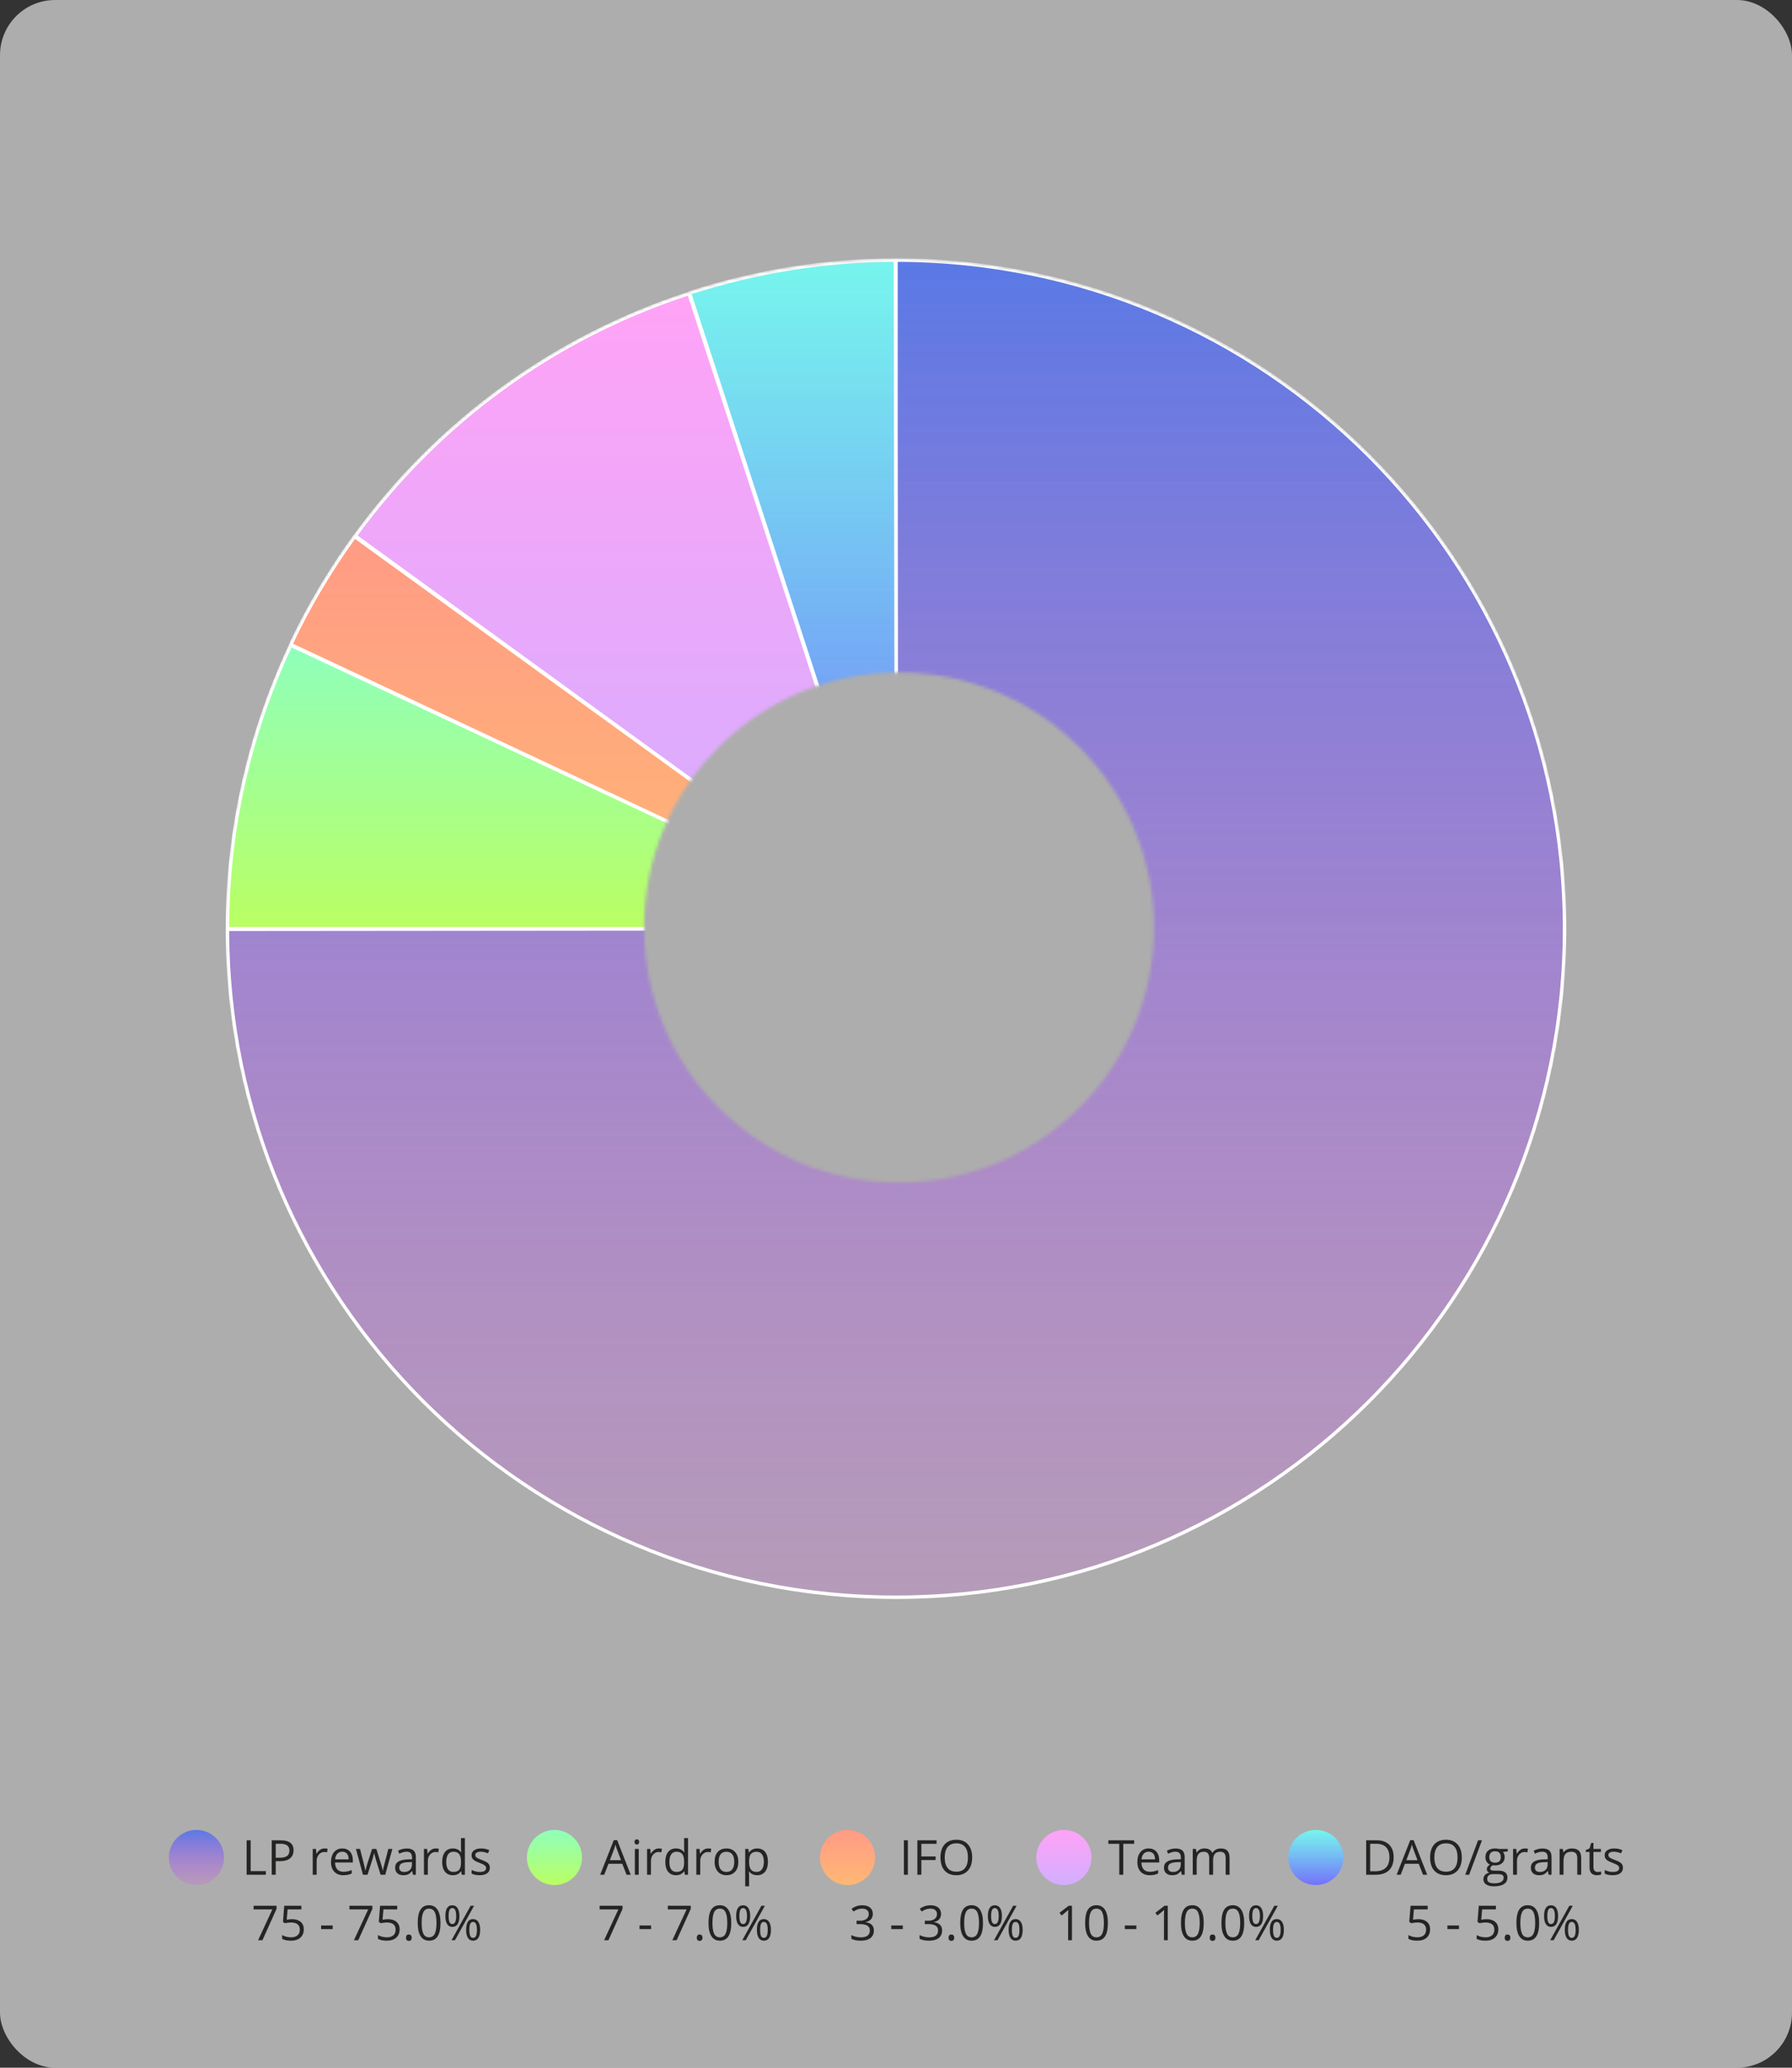 <svg width="520" height="600" viewBox="0 0 520 600" fill="none" xmlns="http://www.w3.org/2000/svg">
<rect x="0" y="0" width="520" height="600" fill="#333333" stroke="none"/>
<rect width="520" height="600" rx="16" fill="white" fill-opacity="0.6"/>
<mask id="mask0" mask-type="alpha" maskUnits="userSpaceOnUse" x="65" y="75" width="390" height="390">
<path fill-rule="evenodd" clip-rule="evenodd" d="M260 465C367.696 465 455 377.696 455 270C455 162.304 367.696 75 260 75C152.304 75 65 162.304 65 270C65 377.696 152.304 465 260 465ZM260.87 343.125C301.736 343.125 334.865 309.996 334.865 269.129C334.865 228.263 301.736 195.134 260.87 195.134C220.003 195.134 186.874 228.263 186.874 269.129C186.874 309.996 220.003 343.125 260.87 343.125Z" fill="#C4C4C4"/>
</mask>
<g mask="url(#mask0)">
<path d="M260.001 75.481C367.221 75.481 454.001 162.262 454.001 269.481C454.001 376.701 367.221 463.481 260.001 463.481C152.955 463.481 66.001 376.701 66.001 269.654L260.001 269.481V75.481Z" fill="url(#paint0_linear)" stroke="white" stroke-linejoin="round"/>
<path d="M65.999 269.481C65.999 241.073 72.235 213.013 84.36 187.204L259.999 269.481H65.999Z" fill="url(#paint1_linear)" stroke="white" stroke-linejoin="round"/>
<path d="M84.359 187.03C89.556 175.945 95.791 165.552 102.893 155.679L259.999 269.48L84.359 187.03Z" fill="url(#paint2_linear)" stroke="white" stroke-linejoin="round"/>
<path d="M103.069 155.506C127.146 122.422 160.923 97.825 199.896 85.18L260.002 269.481L103.069 155.506Z" fill="url(#paint3_linear)" stroke="white" stroke-linejoin="round"/>
<path d="M200.068 85.007C219.295 78.772 239.561 75.481 259.827 75.481L260.174 269.48L200.068 85.007Z" fill="url(#paint4_linear)" stroke="white" stroke-linejoin="round"/>
</g>
<path d="M71.575 544V534.006H72.737V542.947H77.147V544H71.575ZM85.186 536.918C85.186 537.93 84.839 538.709 84.147 539.256C83.458 539.798 82.472 540.069 81.186 540.069H80.011V544H78.849V534.006H81.439C83.937 534.006 85.186 534.977 85.186 536.918ZM80.011 539.071H81.057C82.087 539.071 82.832 538.905 83.292 538.572C83.752 538.24 83.982 537.706 83.982 536.973C83.982 536.312 83.766 535.82 83.333 535.496C82.9 535.173 82.226 535.011 81.31 535.011H80.011V539.071ZM94.168 536.371C94.501 536.371 94.799 536.398 95.064 536.453L94.906 537.506C94.596 537.438 94.323 537.403 94.086 537.403C93.48 537.403 92.96 537.649 92.527 538.142C92.099 538.634 91.885 539.247 91.885 539.98V544H90.75V536.508H91.686L91.816 537.896H91.871C92.149 537.408 92.484 537.032 92.876 536.768C93.268 536.503 93.699 536.371 94.168 536.371ZM99.63 544.137C98.522 544.137 97.647 543.799 97.005 543.125C96.367 542.451 96.048 541.514 96.048 540.315C96.048 539.108 96.344 538.148 96.936 537.438C97.534 536.727 98.333 536.371 99.336 536.371C100.275 536.371 101.018 536.681 101.564 537.301C102.111 537.916 102.385 538.729 102.385 539.741V540.459H97.224C97.246 541.339 97.467 542.006 97.887 542.462C98.311 542.918 98.905 543.146 99.671 543.146C100.478 543.146 101.275 542.977 102.063 542.64V543.651C101.662 543.825 101.282 543.948 100.922 544.021C100.566 544.098 100.136 544.137 99.63 544.137ZM99.322 537.321C98.721 537.321 98.24 537.517 97.88 537.909C97.524 538.301 97.315 538.843 97.251 539.536H101.168C101.168 538.821 101.008 538.274 100.689 537.896C100.37 537.513 99.915 537.321 99.322 537.321ZM110.444 544L109.07 539.604C108.984 539.336 108.822 538.725 108.585 537.772H108.53C108.348 538.57 108.188 539.185 108.052 539.618L106.637 544H105.324L103.28 536.508H104.47C104.953 538.39 105.32 539.823 105.57 540.808C105.826 541.792 105.971 542.455 106.008 542.797H106.062C106.113 542.537 106.192 542.202 106.302 541.792C106.416 541.377 106.514 541.049 106.596 540.808L107.97 536.508H109.2L110.54 540.808C110.795 541.591 110.968 542.25 111.06 542.783H111.114C111.132 542.619 111.18 542.366 111.258 542.024C111.34 541.683 111.816 539.844 112.687 536.508H113.862L111.791 544H110.444ZM119.83 544L119.604 542.934H119.55C119.176 543.403 118.802 543.722 118.429 543.891C118.06 544.055 117.597 544.137 117.041 544.137C116.298 544.137 115.715 543.945 115.291 543.562C114.872 543.18 114.662 542.635 114.662 541.929C114.662 540.416 115.872 539.623 118.292 539.55L119.563 539.509V539.044C119.563 538.456 119.436 538.023 119.181 537.745C118.93 537.463 118.527 537.321 117.971 537.321C117.346 537.321 116.64 537.513 115.852 537.896L115.503 537.027C115.872 536.827 116.275 536.67 116.713 536.556C117.155 536.442 117.597 536.385 118.039 536.385C118.932 536.385 119.593 536.583 120.021 536.979C120.454 537.376 120.671 538.012 120.671 538.887V544H119.83ZM117.267 543.2C117.973 543.2 118.527 543.007 118.928 542.619C119.333 542.232 119.536 541.689 119.536 540.992V540.315L118.401 540.363C117.499 540.395 116.847 540.536 116.446 540.787C116.05 541.033 115.852 541.418 115.852 541.942C115.852 542.353 115.975 542.665 116.221 542.879C116.471 543.093 116.82 543.2 117.267 543.2ZM126.434 536.371C126.766 536.371 127.065 536.398 127.329 536.453L127.172 537.506C126.862 537.438 126.589 537.403 126.352 537.403C125.745 537.403 125.226 537.649 124.793 538.142C124.365 538.634 124.15 539.247 124.15 539.98V544H123.016V536.508H123.952L124.082 537.896H124.137C124.415 537.408 124.75 537.032 125.142 536.768C125.534 536.503 125.964 536.371 126.434 536.371ZM133.83 542.995H133.769C133.244 543.756 132.461 544.137 131.417 544.137C130.437 544.137 129.674 543.802 129.127 543.132C128.585 542.462 128.313 541.509 128.313 540.274C128.313 539.039 128.587 538.08 129.134 537.396C129.681 536.713 130.442 536.371 131.417 536.371C132.433 536.371 133.213 536.74 133.755 537.479H133.844L133.796 536.938L133.769 536.412V533.363H134.903V544H133.98L133.83 542.995ZM131.561 543.187C132.335 543.187 132.896 542.977 133.242 542.558C133.593 542.134 133.769 541.452 133.769 540.514V540.274C133.769 539.213 133.591 538.456 133.235 538.005C132.884 537.549 132.322 537.321 131.547 537.321C130.882 537.321 130.371 537.581 130.016 538.101C129.665 538.616 129.489 539.345 129.489 540.288C129.489 541.245 129.665 541.967 130.016 542.455C130.367 542.943 130.882 543.187 131.561 543.187ZM142.149 541.956C142.149 542.653 141.89 543.191 141.37 543.569C140.851 543.948 140.121 544.137 139.183 544.137C138.189 544.137 137.414 543.979 136.858 543.665V542.612C137.218 542.795 137.604 542.938 138.014 543.043C138.428 543.148 138.827 543.2 139.21 543.2C139.802 543.2 140.258 543.107 140.577 542.92C140.896 542.729 141.056 542.439 141.056 542.052C141.056 541.76 140.928 541.512 140.673 541.307C140.422 541.097 139.93 540.851 139.196 540.568C138.499 540.309 138.002 540.083 137.706 539.892C137.414 539.696 137.196 539.475 137.05 539.229C136.909 538.982 136.838 538.688 136.838 538.347C136.838 537.736 137.086 537.255 137.583 536.904C138.08 536.549 138.761 536.371 139.627 536.371C140.434 536.371 141.222 536.535 141.992 536.863L141.589 537.786C140.837 537.476 140.156 537.321 139.545 537.321C139.007 537.321 138.602 537.406 138.328 537.574C138.055 537.743 137.918 537.975 137.918 538.271C137.918 538.472 137.968 538.643 138.068 538.784C138.173 538.925 138.34 539.06 138.567 539.188C138.795 539.315 139.233 539.5 139.88 539.741C140.769 540.065 141.368 540.391 141.678 540.719C141.992 541.047 142.149 541.459 142.149 541.956ZM74.897 563L79.04 554.052H73.592V553.006H80.243V553.915L76.155 563H74.897ZM84.769 556.896C85.821 556.896 86.648 557.158 87.25 557.682C87.856 558.201 88.159 558.914 88.159 559.821C88.159 560.856 87.829 561.667 87.168 562.255C86.512 562.843 85.605 563.137 84.447 563.137C83.322 563.137 82.463 562.957 81.87 562.597V561.503C82.189 561.708 82.586 561.87 83.06 561.988C83.534 562.102 84.001 562.159 84.461 562.159C85.263 562.159 85.885 561.97 86.327 561.592C86.774 561.214 86.997 560.667 86.997 559.951C86.997 558.557 86.143 557.859 84.434 557.859C84.001 557.859 83.422 557.925 82.697 558.058L82.109 557.682L82.485 553.006H87.455V554.052H83.456L83.203 557.053C83.727 556.948 84.249 556.896 84.769 556.896ZM93.184 559.767V558.728H96.54V559.767H93.184ZM102.706 563L106.849 554.052H101.4V553.006H108.052V553.915L103.964 563H102.706ZM112.577 556.896C113.63 556.896 114.457 557.158 115.059 557.682C115.665 558.201 115.968 558.914 115.968 559.821C115.968 560.856 115.637 561.667 114.977 562.255C114.32 562.843 113.413 563.137 112.256 563.137C111.13 563.137 110.271 562.957 109.679 562.597V561.503C109.998 561.708 110.394 561.87 110.868 561.988C111.342 562.102 111.809 562.159 112.27 562.159C113.072 562.159 113.694 561.97 114.136 561.592C114.582 561.214 114.806 560.667 114.806 559.951C114.806 558.557 113.951 557.859 112.242 557.859C111.809 557.859 111.23 557.925 110.506 558.058L109.918 557.682L110.294 553.006H115.264V554.052H111.265L111.012 557.053C111.536 556.948 112.058 556.896 112.577 556.896ZM117.82 562.275C117.82 561.97 117.889 561.74 118.025 561.585C118.167 561.425 118.367 561.346 118.627 561.346C118.891 561.346 119.096 561.425 119.242 561.585C119.393 561.74 119.468 561.97 119.468 562.275C119.468 562.572 119.393 562.799 119.242 562.959C119.092 563.118 118.887 563.198 118.627 563.198C118.395 563.198 118.201 563.128 118.046 562.986C117.896 562.84 117.82 562.604 117.82 562.275ZM127.821 557.989C127.821 559.716 127.548 561.006 127.001 561.858C126.459 562.711 125.627 563.137 124.506 563.137C123.43 563.137 122.612 562.701 122.052 561.831C121.491 560.956 121.211 559.675 121.211 557.989C121.211 556.248 121.482 554.956 122.024 554.113C122.567 553.27 123.394 552.849 124.506 552.849C125.59 552.849 126.413 553.288 126.974 554.168C127.539 555.048 127.821 556.321 127.821 557.989ZM122.359 557.989C122.359 559.443 122.53 560.503 122.872 561.168C123.214 561.829 123.758 562.159 124.506 562.159C125.262 562.159 125.809 561.824 126.146 561.154C126.488 560.48 126.659 559.425 126.659 557.989C126.659 556.554 126.488 555.503 126.146 554.838C125.809 554.168 125.262 553.833 124.506 553.833C123.758 553.833 123.214 554.163 122.872 554.824C122.53 555.48 122.359 556.535 122.359 557.989ZM130.18 555.986C130.18 556.761 130.264 557.342 130.433 557.729C130.601 558.117 130.875 558.311 131.253 558.311C132 558.311 132.374 557.536 132.374 555.986C132.374 554.446 132 553.676 131.253 553.676C130.875 553.676 130.601 553.867 130.433 554.25C130.264 554.633 130.18 555.212 130.18 555.986ZM133.311 555.986C133.311 557.025 133.135 557.812 132.784 558.345C132.438 558.873 131.927 559.138 131.253 559.138C130.615 559.138 130.118 558.867 129.763 558.324C129.412 557.782 129.236 557.003 129.236 555.986C129.236 554.952 129.405 554.173 129.742 553.648C130.084 553.124 130.588 552.862 131.253 552.862C131.914 552.862 132.422 553.133 132.777 553.676C133.133 554.218 133.311 554.988 133.311 555.986ZM136.195 559.992C136.195 560.771 136.28 561.355 136.448 561.742C136.617 562.125 136.893 562.316 137.275 562.316C137.658 562.316 137.941 562.127 138.123 561.749C138.305 561.366 138.396 560.781 138.396 559.992C138.396 559.213 138.305 558.636 138.123 558.263C137.941 557.884 137.658 557.695 137.275 557.695C136.893 557.695 136.617 557.884 136.448 558.263C136.28 558.636 136.195 559.213 136.195 559.992ZM139.333 559.992C139.333 561.027 139.158 561.811 138.807 562.344C138.46 562.872 137.95 563.137 137.275 563.137C136.628 563.137 136.129 562.866 135.778 562.323C135.432 561.781 135.259 561.004 135.259 559.992C135.259 558.958 135.427 558.178 135.765 557.654C136.106 557.13 136.61 556.868 137.275 556.868C137.923 556.868 138.426 557.137 138.786 557.675C139.151 558.208 139.333 558.98 139.333 559.992ZM137.569 553.006L132.025 563H131.021L136.564 553.006H137.569Z" fill="#252423"/>
<path d="M49 539C49 543.418 52.582 547 57 547C61.418 547 65 543.418 65 539C65 534.582 61.418 531 57 531C52.582 531 49 534.582 49 539Z" fill="url(#paint5_linear)"/>
<path d="M181.814 544L180.57 540.821H176.564L175.334 544H174.158L178.109 533.965H179.087L183.018 544H181.814ZM180.208 539.775L179.046 536.679C178.896 536.287 178.741 535.806 178.581 535.236C178.481 535.674 178.337 536.155 178.15 536.679L176.975 539.775H180.208ZM185.355 544H184.221V536.508H185.355V544ZM184.125 534.478C184.125 534.218 184.189 534.029 184.316 533.91C184.444 533.787 184.604 533.726 184.795 533.726C184.977 533.726 185.134 533.787 185.267 533.91C185.399 534.033 185.465 534.222 185.465 534.478C185.465 534.733 185.399 534.924 185.267 535.052C185.134 535.175 184.977 535.236 184.795 535.236C184.604 535.236 184.444 535.175 184.316 535.052C184.189 534.924 184.125 534.733 184.125 534.478ZM191.18 536.371C191.512 536.371 191.811 536.398 192.075 536.453L191.918 537.506C191.608 537.438 191.335 537.403 191.098 537.403C190.492 537.403 189.972 537.649 189.539 538.142C189.111 538.634 188.896 539.247 188.896 539.98V544H187.762V536.508H188.698L188.828 537.896H188.883C189.161 537.408 189.496 537.032 189.888 536.768C190.28 536.503 190.71 536.371 191.18 536.371ZM198.576 542.995H198.515C197.991 543.756 197.207 544.137 196.163 544.137C195.183 544.137 194.42 543.802 193.873 543.132C193.331 542.462 193.06 541.509 193.06 540.274C193.06 539.039 193.333 538.08 193.88 537.396C194.427 536.713 195.188 536.371 196.163 536.371C197.179 536.371 197.959 536.74 198.501 537.479H198.59L198.542 536.938L198.515 536.412V533.363H199.649V544H198.727L198.576 542.995ZM196.307 543.187C197.081 543.187 197.642 542.977 197.988 542.558C198.339 542.134 198.515 541.452 198.515 540.514V540.274C198.515 539.213 198.337 538.456 197.981 538.005C197.631 537.549 197.068 537.321 196.293 537.321C195.628 537.321 195.117 537.581 194.762 538.101C194.411 538.616 194.235 539.345 194.235 540.288C194.235 541.245 194.411 541.967 194.762 542.455C195.113 542.943 195.628 543.187 196.307 543.187ZM205.48 536.371C205.813 536.371 206.112 536.398 206.376 536.453L206.219 537.506C205.909 537.438 205.635 537.403 205.398 537.403C204.792 537.403 204.273 537.649 203.84 538.142C203.411 538.634 203.197 539.247 203.197 539.98V544H202.062V536.508H202.999L203.129 537.896H203.184C203.462 537.408 203.797 537.032 204.188 536.768C204.58 536.503 205.011 536.371 205.48 536.371ZM214.244 540.247C214.244 541.468 213.937 542.423 213.321 543.111C212.706 543.795 211.856 544.137 210.771 544.137C210.102 544.137 209.507 543.979 208.987 543.665C208.468 543.351 208.067 542.899 207.784 542.312C207.502 541.724 207.36 541.035 207.36 540.247C207.36 539.026 207.666 538.076 208.276 537.396C208.887 536.713 209.735 536.371 210.819 536.371C211.868 536.371 212.699 536.72 213.314 537.417C213.934 538.114 214.244 539.058 214.244 540.247ZM208.536 540.247C208.536 541.204 208.728 541.933 209.11 542.435C209.493 542.936 210.056 543.187 210.799 543.187C211.542 543.187 212.104 542.938 212.487 542.441C212.875 541.94 213.068 541.209 213.068 540.247C213.068 539.295 212.875 538.572 212.487 538.08C212.104 537.583 211.537 537.335 210.785 537.335C210.042 537.335 209.482 537.579 209.104 538.066C208.725 538.554 208.536 539.281 208.536 540.247ZM219.727 544.137C219.239 544.137 218.792 544.048 218.387 543.87C217.986 543.688 217.648 543.41 217.375 543.036H217.293C217.348 543.474 217.375 543.888 217.375 544.28V547.363H216.24V536.508H217.163L217.32 537.533H217.375C217.667 537.123 218.006 536.827 218.394 536.645C218.781 536.462 219.225 536.371 219.727 536.371C220.72 536.371 221.486 536.711 222.023 537.39C222.566 538.069 222.837 539.021 222.837 540.247C222.837 541.478 222.561 542.435 222.01 543.118C221.463 543.797 220.702 544.137 219.727 544.137ZM219.562 537.335C218.797 537.335 218.243 537.547 217.901 537.971C217.56 538.395 217.384 539.069 217.375 539.994V540.247C217.375 541.3 217.55 542.054 217.901 542.51C218.252 542.961 218.815 543.187 219.59 543.187C220.237 543.187 220.743 542.924 221.107 542.4C221.477 541.876 221.661 541.154 221.661 540.233C221.661 539.299 221.477 538.584 221.107 538.087C220.743 537.586 220.228 537.335 219.562 537.335ZM175.3 563L179.442 554.052H173.994V553.006H180.646V553.915L176.558 563H175.3ZM185.574 559.767V558.728H188.931V559.767H185.574ZM195.097 563L199.239 554.052H193.791V553.006H200.442V553.915L196.354 563H195.097ZM202.199 562.275C202.199 561.97 202.268 561.74 202.404 561.585C202.546 561.425 202.746 561.346 203.006 561.346C203.27 561.346 203.475 561.425 203.621 561.585C203.771 561.74 203.847 561.97 203.847 562.275C203.847 562.572 203.771 562.799 203.621 562.959C203.471 563.118 203.266 563.198 203.006 563.198C202.773 563.198 202.58 563.128 202.425 562.986C202.274 562.84 202.199 562.604 202.199 562.275ZM212.2 557.989C212.2 559.716 211.927 561.006 211.38 561.858C210.838 562.711 210.006 563.137 208.885 563.137C207.809 563.137 206.991 562.701 206.431 561.831C205.87 560.956 205.59 559.675 205.59 557.989C205.59 556.248 205.861 554.956 206.403 554.113C206.946 553.27 207.773 552.849 208.885 552.849C209.969 552.849 210.792 553.288 211.353 554.168C211.918 555.048 212.2 556.321 212.2 557.989ZM206.738 557.989C206.738 559.443 206.909 560.503 207.251 561.168C207.593 561.829 208.137 562.159 208.885 562.159C209.641 562.159 210.188 561.824 210.525 561.154C210.867 560.48 211.038 559.425 211.038 557.989C211.038 556.554 210.867 555.503 210.525 554.838C210.188 554.168 209.641 553.833 208.885 553.833C208.137 553.833 207.593 554.163 207.251 554.824C206.909 555.48 206.738 556.535 206.738 557.989ZM214.559 555.986C214.559 556.761 214.643 557.342 214.812 557.729C214.98 558.117 215.254 558.311 215.632 558.311C216.379 558.311 216.753 557.536 216.753 555.986C216.753 554.446 216.379 553.676 215.632 553.676C215.254 553.676 214.98 553.867 214.812 554.25C214.643 554.633 214.559 555.212 214.559 555.986ZM217.689 555.986C217.689 557.025 217.514 557.812 217.163 558.345C216.817 558.873 216.306 559.138 215.632 559.138C214.994 559.138 214.497 558.867 214.142 558.324C213.791 557.782 213.615 557.003 213.615 555.986C213.615 554.952 213.784 554.173 214.121 553.648C214.463 553.124 214.966 552.862 215.632 552.862C216.293 552.862 216.801 553.133 217.156 553.676C217.512 554.218 217.689 554.988 217.689 555.986ZM220.574 559.992C220.574 560.771 220.659 561.355 220.827 561.742C220.996 562.125 221.271 562.316 221.654 562.316C222.037 562.316 222.32 562.127 222.502 561.749C222.684 561.366 222.775 560.781 222.775 559.992C222.775 559.213 222.684 558.636 222.502 558.263C222.32 557.884 222.037 557.695 221.654 557.695C221.271 557.695 220.996 557.884 220.827 558.263C220.659 558.636 220.574 559.213 220.574 559.992ZM223.712 559.992C223.712 561.027 223.536 561.811 223.186 562.344C222.839 562.872 222.329 563.137 221.654 563.137C221.007 563.137 220.508 562.866 220.157 562.323C219.811 561.781 219.638 561.004 219.638 559.992C219.638 558.958 219.806 558.178 220.144 557.654C220.485 557.13 220.989 556.868 221.654 556.868C222.301 556.868 222.805 557.137 223.165 557.675C223.53 558.208 223.712 558.98 223.712 559.992ZM221.948 553.006L216.404 563H215.399L220.943 553.006H221.948Z" fill="#252423"/>
<path d="M152.891 539C152.891 543.418 156.472 547 160.891 547C165.309 547 168.891 543.418 168.891 539C168.891 534.582 165.309 531 160.891 531C156.472 531 152.891 534.582 152.891 539Z" fill="url(#paint6_linear)"/>
<path d="M262.285 544V534.006H263.447V544H262.285ZM267.357 544H266.195V534.006H271.767V535.038H267.357V538.695H271.5V539.728H267.357V544ZM282.103 538.989C282.103 540.589 281.697 541.847 280.886 542.763C280.079 543.679 278.956 544.137 277.516 544.137C276.044 544.137 274.907 543.688 274.104 542.79C273.307 541.888 272.908 540.616 272.908 538.976C272.908 537.349 273.309 536.089 274.111 535.195C274.913 534.298 276.053 533.849 277.529 533.849C278.965 533.849 280.086 534.304 280.893 535.216C281.699 536.127 282.103 537.385 282.103 538.989ZM274.139 538.989C274.139 540.343 274.426 541.37 275 542.072C275.579 542.77 276.417 543.118 277.516 543.118C278.623 543.118 279.459 542.77 280.024 542.072C280.59 541.375 280.872 540.347 280.872 538.989C280.872 537.645 280.59 536.626 280.024 535.934C279.464 535.236 278.632 534.888 277.529 534.888C276.422 534.888 275.579 535.239 275 535.94C274.426 536.638 274.139 537.654 274.139 538.989ZM253.275 555.357C253.275 555.995 253.095 556.517 252.735 556.923C252.38 557.328 251.874 557.6 251.218 557.736V557.791C252.02 557.891 252.615 558.146 253.002 558.557C253.389 558.967 253.583 559.505 253.583 560.17C253.583 561.122 253.253 561.856 252.592 562.371C251.931 562.882 250.992 563.137 249.775 563.137C249.247 563.137 248.761 563.096 248.319 563.014C247.882 562.936 247.456 562.797 247.041 562.597V561.517C247.474 561.731 247.934 561.895 248.422 562.009C248.914 562.118 249.379 562.173 249.816 562.173C251.544 562.173 252.407 561.496 252.407 560.143C252.407 558.93 251.455 558.324 249.55 558.324H248.565V557.347H249.563C250.343 557.347 250.96 557.176 251.416 556.834C251.872 556.488 252.1 556.009 252.1 555.398C252.1 554.911 251.931 554.528 251.594 554.25C251.261 553.972 250.808 553.833 250.233 553.833C249.796 553.833 249.383 553.892 248.996 554.011C248.609 554.129 248.167 554.348 247.67 554.667L247.096 553.901C247.506 553.578 247.978 553.325 248.511 553.143C249.049 552.956 249.614 552.862 250.206 552.862C251.177 552.862 251.931 553.086 252.469 553.532C253.007 553.974 253.275 554.583 253.275 555.357ZM258.621 559.767V558.728H261.978V559.767H258.621ZM273.072 555.357C273.072 555.995 272.892 556.517 272.532 556.923C272.177 557.328 271.671 557.6 271.015 557.736V557.791C271.817 557.891 272.411 558.146 272.799 558.557C273.186 558.967 273.38 559.505 273.38 560.17C273.38 561.122 273.049 561.856 272.389 562.371C271.728 562.882 270.789 563.137 269.572 563.137C269.044 563.137 268.558 563.096 268.116 563.014C267.679 562.936 267.253 562.797 266.838 562.597V561.517C267.271 561.731 267.731 561.895 268.219 562.009C268.711 562.118 269.176 562.173 269.613 562.173C271.34 562.173 272.204 561.496 272.204 560.143C272.204 558.93 271.252 558.324 269.347 558.324H268.362V557.347H269.36C270.14 557.347 270.757 557.176 271.213 556.834C271.669 556.488 271.896 556.009 271.896 555.398C271.896 554.911 271.728 554.528 271.391 554.25C271.058 553.972 270.604 553.833 270.03 553.833C269.593 553.833 269.18 553.892 268.793 554.011C268.406 554.129 267.964 554.348 267.467 554.667L266.893 553.901C267.303 553.578 267.774 553.325 268.308 553.143C268.845 552.956 269.41 552.862 270.003 552.862C270.974 552.862 271.728 553.086 272.266 553.532C272.803 553.974 273.072 554.583 273.072 555.357ZM275.246 562.275C275.246 561.97 275.314 561.74 275.451 561.585C275.592 561.425 275.793 561.346 276.053 561.346C276.317 561.346 276.522 561.425 276.668 561.585C276.818 561.74 276.894 561.97 276.894 562.275C276.894 562.572 276.818 562.799 276.668 562.959C276.518 563.118 276.312 563.198 276.053 563.198C275.82 563.198 275.627 563.128 275.472 562.986C275.321 562.84 275.246 562.604 275.246 562.275ZM285.247 557.989C285.247 559.716 284.974 561.006 284.427 561.858C283.884 562.711 283.053 563.137 281.932 563.137C280.856 563.137 280.038 562.701 279.478 561.831C278.917 560.956 278.637 559.675 278.637 557.989C278.637 556.248 278.908 554.956 279.45 554.113C279.993 553.27 280.82 552.849 281.932 552.849C283.016 552.849 283.839 553.288 284.399 554.168C284.965 555.048 285.247 556.321 285.247 557.989ZM279.785 557.989C279.785 559.443 279.956 560.503 280.298 561.168C280.64 561.829 281.184 562.159 281.932 562.159C282.688 562.159 283.235 561.824 283.572 561.154C283.914 560.48 284.085 559.425 284.085 557.989C284.085 556.554 283.914 555.503 283.572 554.838C283.235 554.168 282.688 553.833 281.932 553.833C281.184 553.833 280.64 554.163 280.298 554.824C279.956 555.48 279.785 556.535 279.785 557.989ZM287.605 555.986C287.605 556.761 287.69 557.342 287.858 557.729C288.027 558.117 288.3 558.311 288.679 558.311C289.426 558.311 289.8 557.536 289.8 555.986C289.8 554.446 289.426 553.676 288.679 553.676C288.3 553.676 288.027 553.867 287.858 554.25C287.69 554.633 287.605 555.212 287.605 555.986ZM290.736 555.986C290.736 557.025 290.561 557.812 290.21 558.345C289.864 558.873 289.353 559.138 288.679 559.138C288.041 559.138 287.544 558.867 287.188 558.324C286.838 557.782 286.662 557.003 286.662 555.986C286.662 554.952 286.831 554.173 287.168 553.648C287.51 553.124 288.013 552.862 288.679 552.862C289.34 552.862 289.848 553.133 290.203 553.676C290.559 554.218 290.736 554.988 290.736 555.986ZM293.621 559.992C293.621 560.771 293.705 561.355 293.874 561.742C294.043 562.125 294.318 562.316 294.701 562.316C295.084 562.316 295.367 562.127 295.549 561.749C295.731 561.366 295.822 560.781 295.822 559.992C295.822 559.213 295.731 558.636 295.549 558.263C295.367 557.884 295.084 557.695 294.701 557.695C294.318 557.695 294.043 557.884 293.874 558.263C293.705 558.636 293.621 559.213 293.621 559.992ZM296.759 559.992C296.759 561.027 296.583 561.811 296.232 562.344C295.886 562.872 295.376 563.137 294.701 563.137C294.054 563.137 293.555 562.866 293.204 562.323C292.858 561.781 292.685 561.004 292.685 559.992C292.685 558.958 292.853 558.178 293.19 557.654C293.532 557.13 294.036 556.868 294.701 556.868C295.348 556.868 295.852 557.137 296.212 557.675C296.576 558.208 296.759 558.98 296.759 559.992ZM294.995 553.006L289.451 563H288.446L293.99 553.006H294.995Z" fill="#252423"/>
<path d="M237.938 539C237.938 543.418 241.519 547 245.938 547C250.356 547 253.938 543.418 253.938 539C253.938 534.582 250.356 531 245.938 531C241.519 531 237.938 534.582 237.938 539Z" fill="url(#paint7_linear)"/>
<path d="M325.951 544H324.789V535.038H321.624V534.006H329.116V535.038H325.951V544ZM333.621 544.137C332.514 544.137 331.639 543.799 330.996 543.125C330.358 542.451 330.039 541.514 330.039 540.315C330.039 539.108 330.335 538.148 330.928 537.438C331.525 536.727 332.325 536.371 333.327 536.371C334.266 536.371 335.009 536.681 335.556 537.301C336.103 537.916 336.376 538.729 336.376 539.741V540.459H331.215C331.238 541.339 331.459 542.006 331.878 542.462C332.302 542.918 332.896 543.146 333.662 543.146C334.469 543.146 335.266 542.977 336.055 542.64V543.651C335.654 543.825 335.273 543.948 334.913 544.021C334.558 544.098 334.127 544.137 333.621 544.137ZM333.313 537.321C332.712 537.321 332.231 537.517 331.871 537.909C331.516 538.301 331.306 538.843 331.242 539.536H335.159C335.159 538.821 335 538.274 334.681 537.896C334.362 537.513 333.906 537.321 333.313 537.321ZM342.925 544L342.699 542.934H342.645C342.271 543.403 341.897 543.722 341.523 543.891C341.154 544.055 340.692 544.137 340.136 544.137C339.393 544.137 338.81 543.945 338.386 543.562C337.966 543.18 337.757 542.635 337.757 541.929C337.757 540.416 338.967 539.623 341.387 539.55L342.658 539.509V539.044C342.658 538.456 342.531 538.023 342.275 537.745C342.025 537.463 341.621 537.321 341.065 537.321C340.441 537.321 339.735 537.513 338.946 537.896L338.598 537.027C338.967 536.827 339.37 536.67 339.808 536.556C340.25 536.442 340.692 536.385 341.134 536.385C342.027 536.385 342.688 536.583 343.116 536.979C343.549 537.376 343.766 538.012 343.766 538.887V544H342.925ZM340.361 543.2C341.068 543.2 341.621 543.007 342.022 542.619C342.428 542.232 342.631 541.689 342.631 540.992V540.315L341.496 540.363C340.594 540.395 339.942 540.536 339.541 540.787C339.145 541.033 338.946 541.418 338.946 541.942C338.946 542.353 339.069 542.665 339.315 542.879C339.566 543.093 339.915 543.2 340.361 543.2ZM355.66 544V539.126C355.66 538.529 355.533 538.082 355.277 537.786C355.022 537.485 354.626 537.335 354.088 537.335C353.382 537.335 352.86 537.538 352.522 537.943C352.185 538.349 352.017 538.973 352.017 539.816V544H350.882V539.126C350.882 538.529 350.754 538.082 350.499 537.786C350.244 537.485 349.845 537.335 349.303 537.335C348.592 537.335 348.07 537.549 347.737 537.978C347.409 538.401 347.245 539.099 347.245 540.069V544H346.11V536.508H347.033L347.218 537.533H347.272C347.487 537.169 347.787 536.884 348.175 536.679C348.567 536.474 349.004 536.371 349.487 536.371C350.659 536.371 351.424 536.795 351.784 537.643H351.839C352.062 537.251 352.386 536.941 352.81 536.713C353.233 536.485 353.716 536.371 354.259 536.371C355.106 536.371 355.74 536.59 356.159 537.027C356.583 537.46 356.795 538.155 356.795 539.112V544H355.66ZM311.056 563H309.948V555.877C309.948 555.285 309.966 554.724 310.003 554.195C309.907 554.291 309.8 554.391 309.682 554.496C309.563 554.601 309.021 555.045 308.055 555.829L307.453 555.05L310.099 553.006H311.056V563ZM321.487 557.989C321.487 559.716 321.214 561.006 320.667 561.858C320.125 562.711 319.293 563.137 318.172 563.137C317.096 563.137 316.278 562.701 315.718 561.831C315.157 560.956 314.877 559.675 314.877 557.989C314.877 556.248 315.148 554.956 315.69 554.113C316.233 553.27 317.06 552.849 318.172 552.849C319.257 552.849 320.079 553.288 320.64 554.168C321.205 555.048 321.487 556.321 321.487 557.989ZM316.025 557.989C316.025 559.443 316.196 560.503 316.538 561.168C316.88 561.829 317.424 562.159 318.172 562.159C318.928 562.159 319.475 561.824 319.812 561.154C320.154 560.48 320.325 559.425 320.325 557.989C320.325 556.554 320.154 555.503 319.812 554.838C319.475 554.168 318.928 553.833 318.172 553.833C317.424 553.833 316.88 554.163 316.538 554.824C316.196 555.48 316.025 556.535 316.025 557.989ZM326.402 559.767V558.728H329.759V559.767H326.402ZM338.864 563H337.757V555.877C337.757 555.285 337.775 554.724 337.812 554.195C337.716 554.291 337.609 554.391 337.49 554.496C337.372 554.601 336.829 555.045 335.863 555.829L335.262 555.05L337.907 553.006H338.864V563ZM349.296 557.989C349.296 559.716 349.022 561.006 348.476 561.858C347.933 562.711 347.102 563.137 345.98 563.137C344.905 563.137 344.087 562.701 343.526 561.831C342.966 560.956 342.686 559.675 342.686 557.989C342.686 556.248 342.957 554.956 343.499 554.113C344.041 553.27 344.868 552.849 345.98 552.849C347.065 552.849 347.888 553.288 348.448 554.168C349.013 555.048 349.296 556.321 349.296 557.989ZM343.834 557.989C343.834 559.443 344.005 560.503 344.347 561.168C344.688 561.829 345.233 562.159 345.98 562.159C346.737 562.159 347.284 561.824 347.621 561.154C347.963 560.48 348.134 559.425 348.134 557.989C348.134 556.554 347.963 555.503 347.621 554.838C347.284 554.168 346.737 553.833 345.98 553.833C345.233 553.833 344.688 554.163 344.347 554.824C344.005 555.48 343.834 556.535 343.834 557.989ZM351.039 562.275C351.039 561.97 351.107 561.74 351.244 561.585C351.385 561.425 351.586 561.346 351.846 561.346C352.11 561.346 352.315 561.425 352.461 561.585C352.611 561.74 352.687 561.97 352.687 562.275C352.687 562.572 352.611 562.799 352.461 562.959C352.311 563.118 352.105 563.198 351.846 563.198C351.613 563.198 351.42 563.128 351.265 562.986C351.114 562.84 351.039 562.604 351.039 562.275ZM361.04 557.989C361.04 559.716 360.767 561.006 360.22 561.858C359.677 562.711 358.846 563.137 357.725 563.137C356.649 563.137 355.831 562.701 355.271 561.831C354.71 560.956 354.43 559.675 354.43 557.989C354.43 556.248 354.701 554.956 355.243 554.113C355.785 553.27 356.613 552.849 357.725 552.849C358.809 552.849 359.632 553.288 360.192 554.168C360.757 555.048 361.04 556.321 361.04 557.989ZM355.578 557.989C355.578 559.443 355.749 560.503 356.091 561.168C356.433 561.829 356.977 562.159 357.725 562.159C358.481 562.159 359.028 561.824 359.365 561.154C359.707 560.48 359.878 559.425 359.878 557.989C359.878 556.554 359.707 555.503 359.365 554.838C359.028 554.168 358.481 553.833 357.725 553.833C356.977 553.833 356.433 554.163 356.091 554.824C355.749 555.48 355.578 556.535 355.578 557.989ZM363.398 555.986C363.398 556.761 363.483 557.342 363.651 557.729C363.82 558.117 364.093 558.311 364.472 558.311C365.219 558.311 365.593 557.536 365.593 555.986C365.593 554.446 365.219 553.676 364.472 553.676C364.093 553.676 363.82 553.867 363.651 554.25C363.483 554.633 363.398 555.212 363.398 555.986ZM366.529 555.986C366.529 557.025 366.354 557.812 366.003 558.345C365.657 558.873 365.146 559.138 364.472 559.138C363.834 559.138 363.337 558.867 362.981 558.324C362.631 557.782 362.455 557.003 362.455 555.986C362.455 554.952 362.624 554.173 362.961 553.648C363.303 553.124 363.806 552.862 364.472 552.862C365.132 552.862 365.641 553.133 365.996 553.676C366.352 554.218 366.529 554.988 366.529 555.986ZM369.414 559.992C369.414 560.771 369.498 561.355 369.667 561.742C369.836 562.125 370.111 562.316 370.494 562.316C370.877 562.316 371.16 562.127 371.342 561.749C371.524 561.366 371.615 560.781 371.615 559.992C371.615 559.213 371.524 558.636 371.342 558.263C371.16 557.884 370.877 557.695 370.494 557.695C370.111 557.695 369.836 557.884 369.667 558.263C369.498 558.636 369.414 559.213 369.414 559.992ZM372.552 559.992C372.552 561.027 372.376 561.811 372.025 562.344C371.679 562.872 371.169 563.137 370.494 563.137C369.847 563.137 369.348 562.866 368.997 562.323C368.651 561.781 368.478 561.004 368.478 559.992C368.478 558.958 368.646 558.178 368.983 557.654C369.325 557.13 369.829 556.868 370.494 556.868C371.141 556.868 371.645 557.137 372.005 557.675C372.369 558.208 372.552 558.98 372.552 559.992ZM370.788 553.006L365.244 563H364.239L369.783 553.006H370.788Z" fill="#252423"/>
<path d="M300.719 539C300.719 543.418 304.3 547 308.719 547C313.137 547 316.719 543.418 316.719 539C316.719 534.582 313.137 531 308.719 531C304.3 531 300.719 534.582 300.719 539Z" fill="url(#paint8_linear)"/>
<path d="M404.412 538.907C404.412 540.557 403.963 541.819 403.065 542.694C402.172 543.565 400.885 544 399.203 544H396.435V534.006H399.497C401.051 534.006 402.259 534.437 403.12 535.298C403.981 536.159 404.412 537.362 404.412 538.907ZM403.182 538.948C403.182 537.645 402.854 536.663 402.197 536.002C401.546 535.341 400.575 535.011 399.285 535.011H397.597V542.995H399.012C400.397 542.995 401.438 542.656 402.136 541.977C402.833 541.293 403.182 540.284 403.182 538.948ZM412.93 544L411.686 540.821H407.68L406.449 544H405.273L409.225 533.965H410.202L414.133 544H412.93ZM411.323 539.775L410.161 536.679C410.011 536.287 409.856 535.806 409.696 535.236C409.596 535.674 409.452 536.155 409.266 536.679L408.09 539.775H411.323ZM424.182 538.989C424.182 540.589 423.776 541.847 422.965 542.763C422.158 543.679 421.035 544.137 419.595 544.137C418.123 544.137 416.986 543.688 416.184 542.79C415.386 541.888 414.987 540.616 414.987 538.976C414.987 537.349 415.388 536.089 416.19 535.195C416.993 534.298 418.132 533.849 419.608 533.849C421.044 533.849 422.165 534.304 422.972 535.216C423.778 536.127 424.182 537.385 424.182 538.989ZM416.218 538.989C416.218 540.343 416.505 541.37 417.079 542.072C417.658 542.77 418.496 543.118 419.595 543.118C420.702 543.118 421.538 542.77 422.104 542.072C422.669 541.375 422.951 540.347 422.951 538.989C422.951 537.645 422.669 536.626 422.104 535.934C421.543 535.236 420.711 534.888 419.608 534.888C418.501 534.888 417.658 535.239 417.079 535.94C416.505 536.638 416.218 537.654 416.218 538.989ZM430.04 534.006L426.314 544H425.18L428.905 534.006H430.04ZM437.519 536.508V537.226L436.131 537.39C436.258 537.549 436.372 537.759 436.473 538.019C436.573 538.274 436.623 538.563 436.623 538.887C436.623 539.62 436.372 540.206 435.871 540.644C435.37 541.081 434.682 541.3 433.807 541.3C433.583 541.3 433.374 541.282 433.178 541.245C432.695 541.5 432.453 541.822 432.453 542.209C432.453 542.414 432.537 542.567 432.706 542.667C432.875 542.763 433.164 542.811 433.574 542.811H434.9C435.712 542.811 436.334 542.981 436.767 543.323C437.204 543.665 437.423 544.162 437.423 544.813C437.423 545.643 437.09 546.274 436.425 546.707C435.759 547.145 434.789 547.363 433.513 547.363C432.533 547.363 431.776 547.181 431.243 546.816C430.715 546.452 430.45 545.937 430.45 545.271C430.45 544.816 430.596 544.422 430.888 544.089C431.179 543.756 431.59 543.531 432.118 543.412C431.927 543.326 431.765 543.191 431.633 543.009C431.505 542.826 431.441 542.615 431.441 542.373C431.441 542.1 431.514 541.86 431.66 541.655C431.806 541.45 432.036 541.252 432.351 541.061C431.963 540.901 431.646 540.63 431.4 540.247C431.159 539.864 431.038 539.427 431.038 538.935C431.038 538.114 431.284 537.483 431.776 537.041C432.269 536.594 432.966 536.371 433.868 536.371C434.26 536.371 434.613 536.417 434.928 536.508H437.519ZM431.544 545.258C431.544 545.663 431.715 545.971 432.057 546.181C432.398 546.39 432.888 546.495 433.526 546.495C434.479 546.495 435.183 546.352 435.639 546.064C436.099 545.782 436.329 545.397 436.329 544.909C436.329 544.504 436.204 544.221 435.953 544.062C435.702 543.907 435.231 543.829 434.538 543.829H433.178C432.663 543.829 432.262 543.952 431.975 544.198C431.688 544.444 431.544 544.798 431.544 545.258ZM432.159 538.907C432.159 539.431 432.307 539.828 432.604 540.097C432.9 540.366 433.312 540.5 433.841 540.5C434.948 540.5 435.502 539.962 435.502 538.887C435.502 537.761 434.941 537.198 433.82 537.198C433.287 537.198 432.877 537.342 432.59 537.629C432.303 537.916 432.159 538.342 432.159 538.907ZM442.475 536.371C442.807 536.371 443.106 536.398 443.37 536.453L443.213 537.506C442.903 537.438 442.63 537.403 442.393 537.403C441.786 537.403 441.267 537.649 440.834 538.142C440.406 538.634 440.191 539.247 440.191 539.98V544H439.057V536.508H439.993L440.123 537.896H440.178C440.456 537.408 440.791 537.032 441.183 536.768C441.575 536.503 442.005 536.371 442.475 536.371ZM449.379 544L449.153 542.934H449.099C448.725 543.403 448.351 543.722 447.978 543.891C447.608 544.055 447.146 544.137 446.59 544.137C445.847 544.137 445.264 543.945 444.84 543.562C444.421 543.18 444.211 542.635 444.211 541.929C444.211 540.416 445.421 539.623 447.841 539.55L449.112 539.509V539.044C449.112 538.456 448.985 538.023 448.729 537.745C448.479 537.463 448.076 537.321 447.52 537.321C446.895 537.321 446.189 537.513 445.4 537.896L445.052 537.027C445.421 536.827 445.824 536.67 446.262 536.556C446.704 536.442 447.146 536.385 447.588 536.385C448.481 536.385 449.142 536.583 449.57 536.979C450.003 537.376 450.22 538.012 450.22 538.887V544H449.379ZM446.815 543.2C447.522 543.2 448.076 543.007 448.477 542.619C448.882 542.232 449.085 541.689 449.085 540.992V540.315L447.95 540.363C447.048 540.395 446.396 540.536 445.995 540.787C445.599 541.033 445.4 541.418 445.4 541.942C445.4 542.353 445.523 542.665 445.77 542.879C446.02 543.093 446.369 543.2 446.815 543.2ZM457.691 544V539.153C457.691 538.543 457.552 538.087 457.274 537.786C456.996 537.485 456.561 537.335 455.969 537.335C455.185 537.335 454.611 537.547 454.246 537.971C453.882 538.395 453.699 539.094 453.699 540.069V544H452.564V536.508H453.487L453.672 537.533H453.727C453.959 537.164 454.285 536.879 454.704 536.679C455.123 536.474 455.59 536.371 456.105 536.371C457.008 536.371 457.687 536.59 458.143 537.027C458.598 537.46 458.826 538.155 458.826 539.112V544H457.691ZM463.584 543.2C463.785 543.2 463.978 543.187 464.165 543.159C464.352 543.127 464.5 543.095 464.609 543.063V543.932C464.486 543.991 464.304 544.039 464.062 544.075C463.826 544.116 463.611 544.137 463.42 544.137C461.971 544.137 461.246 543.373 461.246 541.847V537.39H460.173V536.843L461.246 536.371L461.725 534.771H462.381V536.508H464.555V537.39H462.381V541.799C462.381 542.25 462.488 542.596 462.702 542.838C462.916 543.079 463.21 543.2 463.584 543.2ZM470.946 541.956C470.946 542.653 470.687 543.191 470.167 543.569C469.647 543.948 468.918 544.137 467.979 544.137C466.986 544.137 466.211 543.979 465.655 543.665V542.612C466.015 542.795 466.4 542.938 466.811 543.043C467.225 543.148 467.624 543.2 468.007 543.2C468.599 543.2 469.055 543.107 469.374 542.92C469.693 542.729 469.853 542.439 469.853 542.052C469.853 541.76 469.725 541.512 469.47 541.307C469.219 541.097 468.727 540.851 467.993 540.568C467.296 540.309 466.799 540.083 466.503 539.892C466.211 539.696 465.993 539.475 465.847 539.229C465.705 538.982 465.635 538.688 465.635 538.347C465.635 537.736 465.883 537.255 466.38 536.904C466.877 536.549 467.558 536.371 468.424 536.371C469.23 536.371 470.019 536.535 470.789 536.863L470.386 537.786C469.634 537.476 468.952 537.321 468.342 537.321C467.804 537.321 467.398 537.406 467.125 537.574C466.852 537.743 466.715 537.975 466.715 538.271C466.715 538.472 466.765 538.643 466.865 538.784C466.97 538.925 467.136 539.06 467.364 539.188C467.592 539.315 468.03 539.5 468.677 539.741C469.565 540.065 470.165 540.391 470.475 540.719C470.789 541.047 470.946 541.459 470.946 541.956ZM411.597 556.896C412.649 556.896 413.477 557.158 414.078 557.682C414.684 558.201 414.987 558.914 414.987 559.821C414.987 560.856 414.657 561.667 413.996 562.255C413.34 562.843 412.433 563.137 411.275 563.137C410.15 563.137 409.291 562.957 408.698 562.597V561.503C409.017 561.708 409.414 561.87 409.888 561.988C410.362 562.102 410.829 562.159 411.289 562.159C412.091 562.159 412.713 561.97 413.155 561.592C413.602 561.214 413.825 560.667 413.825 559.951C413.825 558.557 412.971 557.859 411.262 557.859C410.829 557.859 410.25 557.925 409.525 558.058L408.938 557.682L409.313 553.006H414.283V554.052H410.284L410.031 557.053C410.555 556.948 411.077 556.896 411.597 556.896ZM420.012 559.767V558.728H423.368V559.767H420.012ZM431.394 556.896C432.446 556.896 433.273 557.158 433.875 557.682C434.481 558.201 434.784 558.914 434.784 559.821C434.784 560.856 434.454 561.667 433.793 562.255C433.137 562.843 432.23 563.137 431.072 563.137C429.947 563.137 429.088 562.957 428.495 562.597V561.503C428.814 561.708 429.211 561.87 429.685 561.988C430.159 562.102 430.626 562.159 431.086 562.159C431.888 562.159 432.51 561.97 432.952 561.592C433.399 561.214 433.622 560.667 433.622 559.951C433.622 558.557 432.768 557.859 431.059 557.859C430.626 557.859 430.047 557.925 429.322 558.058L428.734 557.682L429.11 553.006H434.08V554.052H430.081L429.828 557.053C430.352 556.948 430.874 556.896 431.394 556.896ZM436.637 562.275C436.637 561.97 436.705 561.74 436.842 561.585C436.983 561.425 437.184 561.346 437.443 561.346C437.708 561.346 437.913 561.425 438.059 561.585C438.209 561.74 438.284 561.97 438.284 562.275C438.284 562.572 438.209 562.799 438.059 562.959C437.908 563.118 437.703 563.198 437.443 563.198C437.211 563.198 437.017 563.128 436.862 562.986C436.712 562.84 436.637 562.604 436.637 562.275ZM446.638 557.989C446.638 559.716 446.364 561.006 445.817 561.858C445.275 562.711 444.443 563.137 443.322 563.137C442.247 563.137 441.429 562.701 440.868 561.831C440.308 560.956 440.027 559.675 440.027 557.989C440.027 556.248 440.299 554.956 440.841 554.113C441.383 553.27 442.21 552.849 443.322 552.849C444.407 552.849 445.229 553.288 445.79 554.168C446.355 555.048 446.638 556.321 446.638 557.989ZM441.176 557.989C441.176 559.443 441.347 560.503 441.688 561.168C442.03 561.829 442.575 562.159 443.322 562.159C444.079 562.159 444.626 561.824 444.963 561.154C445.305 560.48 445.476 559.425 445.476 557.989C445.476 556.554 445.305 555.503 444.963 554.838C444.626 554.168 444.079 553.833 443.322 553.833C442.575 553.833 442.03 554.163 441.688 554.824C441.347 555.48 441.176 556.535 441.176 557.989ZM448.996 555.986C448.996 556.761 449.08 557.342 449.249 557.729C449.418 558.117 449.691 558.311 450.069 558.311C450.817 558.311 451.19 557.536 451.19 555.986C451.19 554.446 450.817 553.676 450.069 553.676C449.691 553.676 449.418 553.867 449.249 554.25C449.08 554.633 448.996 555.212 448.996 555.986ZM452.127 555.986C452.127 557.025 451.951 557.812 451.601 558.345C451.254 558.873 450.744 559.138 450.069 559.138C449.431 559.138 448.935 558.867 448.579 558.324C448.228 557.782 448.053 557.003 448.053 555.986C448.053 554.952 448.221 554.173 448.559 553.648C448.9 553.124 449.404 552.862 450.069 552.862C450.73 552.862 451.238 553.133 451.594 553.676C451.949 554.218 452.127 554.988 452.127 555.986ZM455.012 559.992C455.012 560.771 455.096 561.355 455.265 561.742C455.433 562.125 455.709 562.316 456.092 562.316C456.475 562.316 456.757 562.127 456.939 561.749C457.122 561.366 457.213 560.781 457.213 559.992C457.213 559.213 457.122 558.636 456.939 558.263C456.757 557.884 456.475 557.695 456.092 557.695C455.709 557.695 455.433 557.884 455.265 558.263C455.096 558.636 455.012 559.213 455.012 559.992ZM458.149 559.992C458.149 561.027 457.974 561.811 457.623 562.344C457.277 562.872 456.766 563.137 456.092 563.137C455.445 563.137 454.946 562.866 454.595 562.323C454.248 561.781 454.075 561.004 454.075 559.992C454.075 558.958 454.244 558.178 454.581 557.654C454.923 557.13 455.426 556.868 456.092 556.868C456.739 556.868 457.243 557.137 457.603 557.675C457.967 558.208 458.149 558.98 458.149 559.992ZM456.386 553.006L450.842 563H449.837L455.381 553.006H456.386Z" fill="#252423"/>
<path d="M373.828 539C373.828 543.418 377.41 547 381.828 547C386.246 547 389.828 543.418 389.828 539C389.828 534.582 386.246 531 381.828 531C377.41 531 373.828 534.582 373.828 539Z" fill="url(#paint9_linear)"/>
<defs>
<linearGradient id="paint0_linear" x1="260.001" y1="75.481" x2="260.001" y2="463.481" gradientUnits="userSpaceOnUse">
<stop stop-color="#5A79E5"/>
<stop offset="1" stop-color="#D25AE5" stop-opacity="0.21"/>
</linearGradient>
<linearGradient id="paint1_linear" x1="162.999" y1="187.204" x2="162.999" y2="269.481" gradientUnits="userSpaceOnUse">
<stop stop-color="#FFF500"/>
<stop offset="0" stop-color="#8FFFBC"/>
<stop offset="1" stop-color="#BAFF62"/>
</linearGradient>
<linearGradient id="paint2_linear" x1="172.179" y1="155.679" x2="172.179" y2="269.48" gradientUnits="userSpaceOnUse">
<stop stop-color="#FF9B85"/>
<stop offset="1" stop-color="#FFB774"/>
</linearGradient>
<linearGradient id="paint3_linear" x1="181.535" y1="85.18" x2="181.535" y2="269.481" gradientUnits="userSpaceOnUse">
<stop stop-color="#FFA3F6"/>
<stop offset="1" stop-color="#D2AEFF"/>
</linearGradient>
<linearGradient id="paint4_linear" x1="230.121" y1="75.481" x2="230.121" y2="269.48" gradientUnits="userSpaceOnUse">
<stop stop-color="#6FFFF6" stop-opacity="0.88"/>
<stop offset="1" stop-color="#7471FB"/>
</linearGradient>
<linearGradient id="paint5_linear" x1="57" y1="531" x2="57" y2="547" gradientUnits="userSpaceOnUse">
<stop stop-color="#5A79E5"/>
<stop offset="1" stop-color="#D25AE5" stop-opacity="0.21"/>
</linearGradient>
<linearGradient id="paint6_linear" x1="160.891" y1="531" x2="160.891" y2="547" gradientUnits="userSpaceOnUse">
<stop stop-color="#FFF500"/>
<stop offset="0" stop-color="#8FFFBC"/>
<stop offset="1" stop-color="#BAFF62"/>
</linearGradient>
<linearGradient id="paint7_linear" x1="245.938" y1="531" x2="245.938" y2="547" gradientUnits="userSpaceOnUse">
<stop stop-color="#FF9B85"/>
<stop offset="1" stop-color="#FFB774"/>
</linearGradient>
<linearGradient id="paint8_linear" x1="308.719" y1="531" x2="308.719" y2="547" gradientUnits="userSpaceOnUse">
<stop stop-color="#FFA3F6"/>
<stop offset="1" stop-color="#D2AEFF"/>
</linearGradient>
<linearGradient id="paint9_linear" x1="381.828" y1="531" x2="381.828" y2="547" gradientUnits="userSpaceOnUse">
<stop stop-color="#6FFFF6" stop-opacity="0.88"/>
<stop offset="1" stop-color="#7471FB"/>
</linearGradient>
</defs>
</svg>
